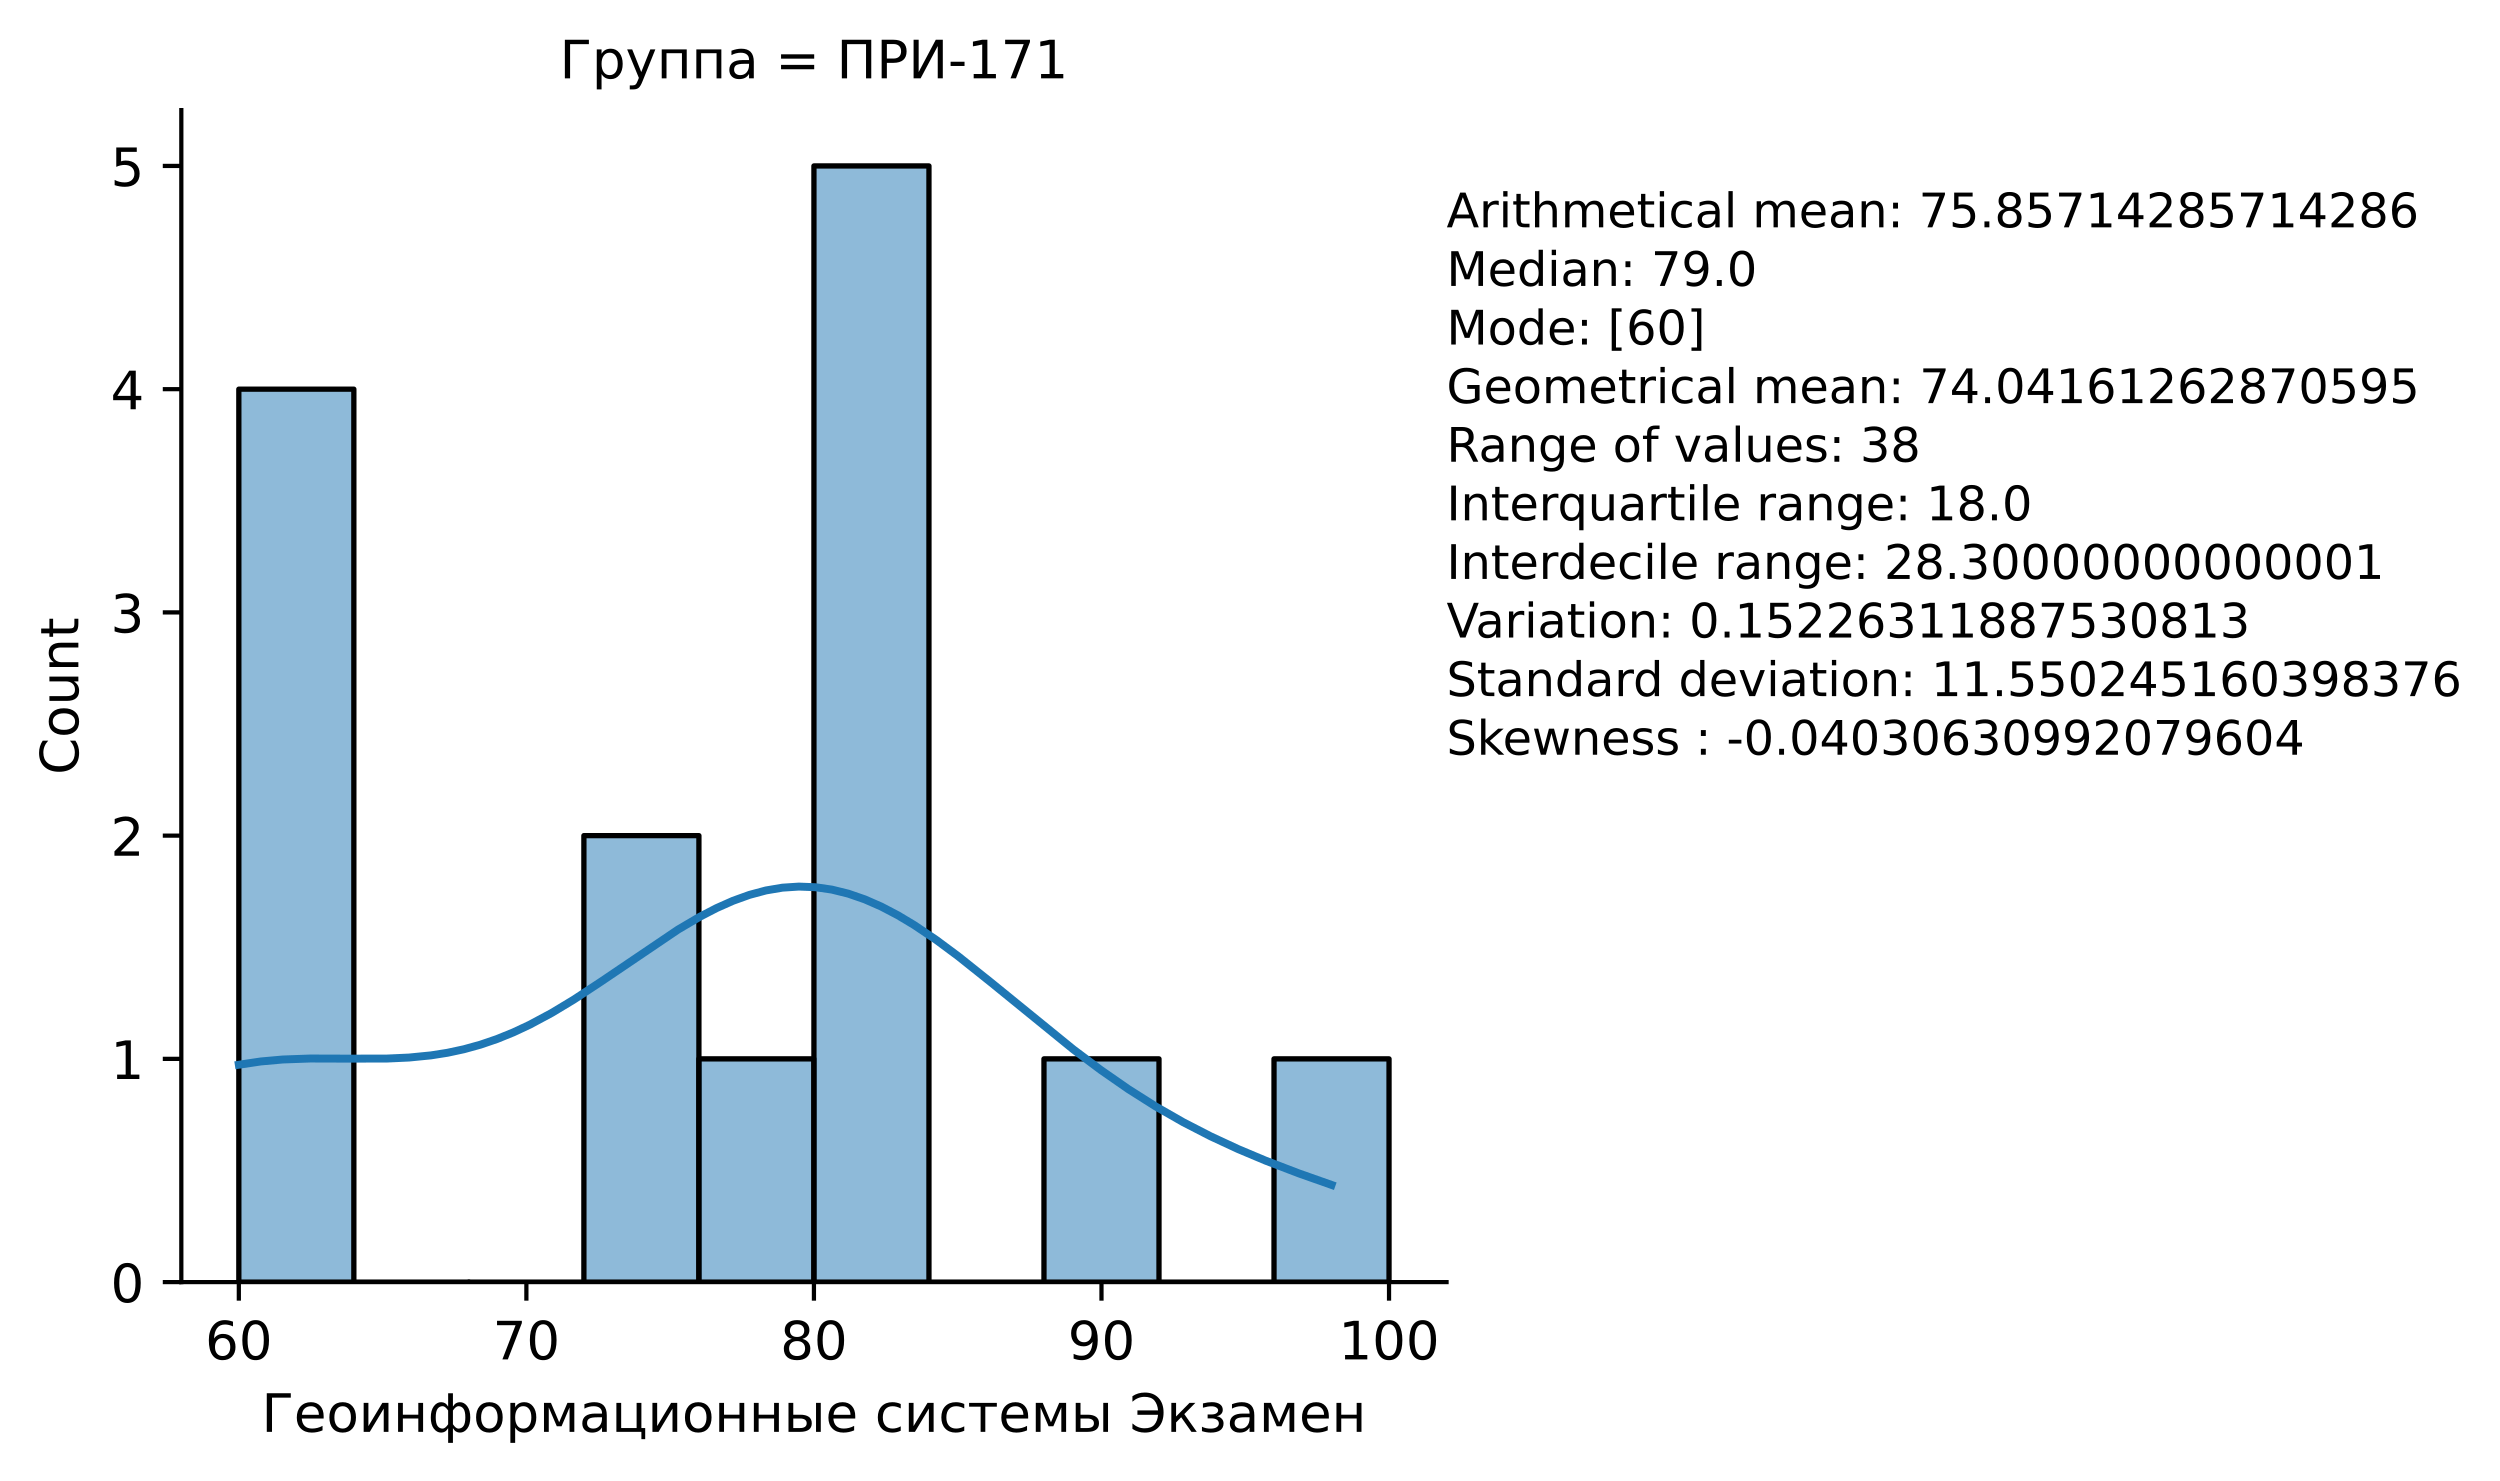 <?xml version="1.0" encoding="utf-8" standalone="no"?>
<!DOCTYPE svg PUBLIC "-//W3C//DTD SVG 1.1//EN"
  "http://www.w3.org/Graphics/SVG/1.1/DTD/svg11.dtd">
<!-- Created with matplotlib (https://matplotlib.org/) -->
<svg height="279.675pt" version="1.1" viewBox="0 0 472.109 279.675" width="472.109pt" xmlns="http://www.w3.org/2000/svg" xmlns:xlink="http://www.w3.org/1999/xlink">
 <defs>
  <style type="text/css">*{stroke-linecap:butt;stroke-linejoin:round;}</style>
 </defs>
 <g id="figure_1">
  <g id="patch_1">
   <path d="M 0 279.675 
L 472.109 279.675 
L 472.109 0 
L 0 0 
z
" style="fill:#ffffff;"/>
  </g>
  <g id="axes_1">
   <g id="patch_2">
    <path d="M 34.241 242.118 
L 273.171 242.118 
L 273.171 20.798 
L 34.241 20.798 
z
" style="fill:#ffffff;"/>
   </g>
   <g id="patch_3">
    <path clip-path="url(#p23a57887b6)" d="M 45.101 242.118 
L 66.822 242.118 
L 66.822 73.494 
L 45.101 73.494 
z
" style="fill:#1f77b4;fill-opacity:0.5;stroke:#000000;stroke-linejoin:miter;"/>
   </g>
   <g id="patch_4">
    <path clip-path="url(#p23a57887b6)" d="M 66.822 242.118 
L 88.543 242.118 
L 88.543 242.118 
L 66.822 242.118 
z
" style="fill:#1f77b4;fill-opacity:0.5;stroke:#000000;stroke-linejoin:miter;"/>
   </g>
   <g id="patch_5">
    <path clip-path="url(#p23a57887b6)" d="M 88.543 242.118 
L 110.264 242.118 
L 110.264 242.118 
L 88.543 242.118 
z
" style="fill:#1f77b4;fill-opacity:0.5;stroke:#000000;stroke-linejoin:miter;"/>
   </g>
   <g id="patch_6">
    <path clip-path="url(#p23a57887b6)" d="M 110.264 242.118 
L 131.985 242.118 
L 131.985 157.806 
L 110.264 157.806 
z
" style="fill:#1f77b4;fill-opacity:0.5;stroke:#000000;stroke-linejoin:miter;"/>
   </g>
   <g id="patch_7">
    <path clip-path="url(#p23a57887b6)" d="M 131.985 242.118 
L 153.706 242.118 
L 153.706 199.962 
L 131.985 199.962 
z
" style="fill:#1f77b4;fill-opacity:0.5;stroke:#000000;stroke-linejoin:miter;"/>
   </g>
   <g id="patch_8">
    <path clip-path="url(#p23a57887b6)" d="M 153.706 242.118 
L 175.427 242.118 
L 175.427 31.337 
L 153.706 31.337 
z
" style="fill:#1f77b4;fill-opacity:0.5;stroke:#000000;stroke-linejoin:miter;"/>
   </g>
   <g id="patch_9">
    <path clip-path="url(#p23a57887b6)" d="M 175.427 242.118 
L 197.147 242.118 
L 197.147 242.118 
L 175.427 242.118 
z
" style="fill:#1f77b4;fill-opacity:0.5;stroke:#000000;stroke-linejoin:miter;"/>
   </g>
   <g id="patch_10">
    <path clip-path="url(#p23a57887b6)" d="M 197.147 242.118 
L 218.868 242.118 
L 218.868 199.962 
L 197.147 199.962 
z
" style="fill:#1f77b4;fill-opacity:0.5;stroke:#000000;stroke-linejoin:miter;"/>
   </g>
   <g id="patch_11">
    <path clip-path="url(#p23a57887b6)" d="M 218.868 242.118 
L 240.589 242.118 
L 240.589 242.118 
L 218.868 242.118 
z
" style="fill:#1f77b4;fill-opacity:0.5;stroke:#000000;stroke-linejoin:miter;"/>
   </g>
   <g id="patch_12">
    <path clip-path="url(#p23a57887b6)" d="M 240.589 242.118 
L 262.31 242.118 
L 262.31 199.962 
L 240.589 199.962 
z
" style="fill:#1f77b4;fill-opacity:0.5;stroke:#000000;stroke-linejoin:miter;"/>
   </g>
   <g id="matplotlib.axis_1">
    <g id="xtick_1">
     <g id="line2d_1">
      <defs>
       <path d="M 0 0 
L 0 3.5 
" id="m165b7feb88" style="stroke:#000000;stroke-width:0.8;"/>
      </defs>
      <g>
       <use style="stroke:#000000;stroke-width:0.8;" x="45.101" xlink:href="#m165b7feb88" y="242.118"/>
      </g>
     </g>
     <g id="text_1">
      <!-- 60 -->
      <g transform="translate(38.739 256.717)scale(0.1 -0.1)">
       <defs>
        <path d="M 33.016 40.375 
Q 26.375 40.375 22.484 35.828 
Q 18.609 31.297 18.609 23.391 
Q 18.609 15.531 22.484 10.953 
Q 26.375 6.391 33.016 6.391 
Q 39.656 6.391 43.531 10.953 
Q 47.406 15.531 47.406 23.391 
Q 47.406 31.297 43.531 35.828 
Q 39.656 40.375 33.016 40.375 
z
M 52.594 71.297 
L 52.594 62.312 
Q 48.875 64.062 45.094 64.984 
Q 41.312 65.922 37.594 65.922 
Q 27.828 65.922 22.672 59.328 
Q 17.531 52.734 16.797 39.406 
Q 19.672 43.656 24.016 45.922 
Q 28.375 48.188 33.594 48.188 
Q 44.578 48.188 50.953 41.516 
Q 57.328 34.859 57.328 23.391 
Q 57.328 12.156 50.688 5.359 
Q 44.047 -1.422 33.016 -1.422 
Q 20.359 -1.422 13.672 8.266 
Q 6.984 17.969 6.984 36.375 
Q 6.984 53.656 15.188 63.938 
Q 23.391 74.219 37.203 74.219 
Q 40.922 74.219 44.703 73.484 
Q 48.484 72.75 52.594 71.297 
z
" id="DejaVuSans-54"/>
        <path d="M 31.781 66.406 
Q 24.172 66.406 20.328 58.906 
Q 16.5 51.422 16.5 36.375 
Q 16.5 21.391 20.328 13.891 
Q 24.172 6.391 31.781 6.391 
Q 39.453 6.391 43.281 13.891 
Q 47.125 21.391 47.125 36.375 
Q 47.125 51.422 43.281 58.906 
Q 39.453 66.406 31.781 66.406 
z
M 31.781 74.219 
Q 44.047 74.219 50.516 64.516 
Q 56.984 54.828 56.984 36.375 
Q 56.984 17.969 50.516 8.266 
Q 44.047 -1.422 31.781 -1.422 
Q 19.531 -1.422 13.062 8.266 
Q 6.594 17.969 6.594 36.375 
Q 6.594 54.828 13.062 64.516 
Q 19.531 74.219 31.781 74.219 
z
" id="DejaVuSans-48"/>
       </defs>
       <use xlink:href="#DejaVuSans-54"/>
       <use x="63.623" xlink:href="#DejaVuSans-48"/>
      </g>
     </g>
    </g>
    <g id="xtick_2">
     <g id="line2d_2">
      <g>
       <use style="stroke:#000000;stroke-width:0.8;" x="99.403" xlink:href="#m165b7feb88" y="242.118"/>
      </g>
     </g>
     <g id="text_2">
      <!-- 70 -->
      <g transform="translate(93.041 256.717)scale(0.1 -0.1)">
       <defs>
        <path d="M 8.203 72.906 
L 55.078 72.906 
L 55.078 68.703 
L 28.609 0 
L 18.312 0 
L 43.219 64.594 
L 8.203 64.594 
z
" id="DejaVuSans-55"/>
       </defs>
       <use xlink:href="#DejaVuSans-55"/>
       <use x="63.623" xlink:href="#DejaVuSans-48"/>
      </g>
     </g>
    </g>
    <g id="xtick_3">
     <g id="line2d_3">
      <g>
       <use style="stroke:#000000;stroke-width:0.8;" x="153.706" xlink:href="#m165b7feb88" y="242.118"/>
      </g>
     </g>
     <g id="text_3">
      <!-- 80 -->
      <g transform="translate(147.343 256.717)scale(0.1 -0.1)">
       <defs>
        <path d="M 31.781 34.625 
Q 24.75 34.625 20.719 30.859 
Q 16.703 27.094 16.703 20.516 
Q 16.703 13.922 20.719 10.156 
Q 24.75 6.391 31.781 6.391 
Q 38.812 6.391 42.859 10.172 
Q 46.922 13.969 46.922 20.516 
Q 46.922 27.094 42.891 30.859 
Q 38.875 34.625 31.781 34.625 
z
M 21.922 38.812 
Q 15.578 40.375 12.031 44.719 
Q 8.5 49.078 8.5 55.328 
Q 8.5 64.062 14.719 69.141 
Q 20.953 74.219 31.781 74.219 
Q 42.672 74.219 48.875 69.141 
Q 55.078 64.062 55.078 55.328 
Q 55.078 49.078 51.531 44.719 
Q 48 40.375 41.703 38.812 
Q 48.828 37.156 52.797 32.312 
Q 56.781 27.484 56.781 20.516 
Q 56.781 9.906 50.312 4.234 
Q 43.844 -1.422 31.781 -1.422 
Q 19.734 -1.422 13.25 4.234 
Q 6.781 9.906 6.781 20.516 
Q 6.781 27.484 10.781 32.312 
Q 14.797 37.156 21.922 38.812 
z
M 18.312 54.391 
Q 18.312 48.734 21.844 45.562 
Q 25.391 42.391 31.781 42.391 
Q 38.141 42.391 41.719 45.562 
Q 45.312 48.734 45.312 54.391 
Q 45.312 60.062 41.719 63.234 
Q 38.141 66.406 31.781 66.406 
Q 25.391 66.406 21.844 63.234 
Q 18.312 60.062 18.312 54.391 
z
" id="DejaVuSans-56"/>
       </defs>
       <use xlink:href="#DejaVuSans-56"/>
       <use x="63.623" xlink:href="#DejaVuSans-48"/>
      </g>
     </g>
    </g>
    <g id="xtick_4">
     <g id="line2d_4">
      <g>
       <use style="stroke:#000000;stroke-width:0.8;" x="208.008" xlink:href="#m165b7feb88" y="242.118"/>
      </g>
     </g>
     <g id="text_4">
      <!-- 90 -->
      <g transform="translate(201.645 256.717)scale(0.1 -0.1)">
       <defs>
        <path d="M 10.984 1.516 
L 10.984 10.5 
Q 14.703 8.734 18.5 7.812 
Q 22.312 6.891 25.984 6.891 
Q 35.75 6.891 40.891 13.453 
Q 46.047 20.016 46.781 33.406 
Q 43.953 29.203 39.594 26.953 
Q 35.25 24.703 29.984 24.703 
Q 19.047 24.703 12.672 31.312 
Q 6.297 37.938 6.297 49.422 
Q 6.297 60.641 12.938 67.422 
Q 19.578 74.219 30.609 74.219 
Q 43.266 74.219 49.922 64.516 
Q 56.594 54.828 56.594 36.375 
Q 56.594 19.141 48.406 8.859 
Q 40.234 -1.422 26.422 -1.422 
Q 22.703 -1.422 18.891 -0.688 
Q 15.094 0.047 10.984 1.516 
z
M 30.609 32.422 
Q 37.25 32.422 41.125 36.953 
Q 45.016 41.5 45.016 49.422 
Q 45.016 57.281 41.125 61.844 
Q 37.25 66.406 30.609 66.406 
Q 23.969 66.406 20.094 61.844 
Q 16.219 57.281 16.219 49.422 
Q 16.219 41.5 20.094 36.953 
Q 23.969 32.422 30.609 32.422 
z
" id="DejaVuSans-57"/>
       </defs>
       <use xlink:href="#DejaVuSans-57"/>
       <use x="63.623" xlink:href="#DejaVuSans-48"/>
      </g>
     </g>
    </g>
    <g id="xtick_5">
     <g id="line2d_5">
      <g>
       <use style="stroke:#000000;stroke-width:0.8;" x="262.31" xlink:href="#m165b7feb88" y="242.118"/>
      </g>
     </g>
     <g id="text_5">
      <!-- 100 -->
      <g transform="translate(252.766 256.717)scale(0.1 -0.1)">
       <defs>
        <path d="M 12.406 8.297 
L 28.516 8.297 
L 28.516 63.922 
L 10.984 60.406 
L 10.984 69.391 
L 28.422 72.906 
L 38.281 72.906 
L 38.281 8.297 
L 54.391 8.297 
L 54.391 0 
L 12.406 0 
z
" id="DejaVuSans-49"/>
       </defs>
       <use xlink:href="#DejaVuSans-49"/>
       <use x="63.623" xlink:href="#DejaVuSans-48"/>
       <use x="127.246" xlink:href="#DejaVuSans-48"/>
      </g>
     </g>
    </g>
    <g id="text_6">
     <!-- Геоинформационные системы Экзамен -->
     <g transform="translate(49.399 270.395)scale(0.1 -0.1)">
      <defs>
       <path d="M 9.812 0 
L 9.812 72.906 
L 55.172 72.906 
L 55.172 64.594 
L 19.672 64.594 
L 19.672 0 
z
" id="DejaVuSans-1043"/>
       <path d="M 56.203 29.594 
L 56.203 25.203 
L 14.891 25.203 
Q 15.484 15.922 20.484 11.062 
Q 25.484 6.203 34.422 6.203 
Q 39.594 6.203 44.453 7.469 
Q 49.312 8.734 54.109 11.281 
L 54.109 2.781 
Q 49.266 0.734 44.188 -0.344 
Q 39.109 -1.422 33.891 -1.422 
Q 20.797 -1.422 13.156 6.188 
Q 5.516 13.812 5.516 26.812 
Q 5.516 40.234 12.766 48.109 
Q 20.016 56 32.328 56 
Q 43.359 56 49.781 48.891 
Q 56.203 41.797 56.203 29.594 
z
M 47.219 32.234 
Q 47.125 39.594 43.094 43.984 
Q 39.062 48.391 32.422 48.391 
Q 24.906 48.391 20.391 44.141 
Q 15.875 39.891 15.188 32.172 
z
" id="DejaVuSans-1077"/>
       <path d="M 30.609 48.391 
Q 23.391 48.391 19.188 42.75 
Q 14.984 37.109 14.984 27.297 
Q 14.984 17.484 19.156 11.844 
Q 23.344 6.203 30.609 6.203 
Q 37.797 6.203 41.984 11.859 
Q 46.188 17.531 46.188 27.297 
Q 46.188 37.016 41.984 42.703 
Q 37.797 48.391 30.609 48.391 
z
M 30.609 56 
Q 42.328 56 49.016 48.375 
Q 55.719 40.766 55.719 27.297 
Q 55.719 13.875 49.016 6.219 
Q 42.328 -1.422 30.609 -1.422 
Q 18.844 -1.422 12.172 6.219 
Q 5.516 13.875 5.516 27.297 
Q 5.516 40.766 12.172 48.375 
Q 18.844 56 30.609 56 
z
" id="DejaVuSans-1086"/>
       <path d="M 55.906 54.688 
L 55.906 0 
L 46.969 0 
L 46.969 43.891 
L 20.609 0 
L 9.078 0 
L 9.078 54.688 
L 18.016 54.688 
L 18.016 10.891 
L 44.344 54.688 
z
" id="DejaVuSans-1080"/>
       <path d="M 9.078 54.688 
L 18.109 54.688 
L 18.109 32.375 
L 47.266 32.375 
L 47.266 54.688 
L 56.297 54.688 
L 56.297 0 
L 47.266 0 
L 47.266 25.203 
L 18.109 25.203 
L 18.109 0 
L 9.078 0 
z
" id="DejaVuSans-1085"/>
       <path d="M 14.797 27.297 
Q 14.797 15.828 18.328 10.969 
Q 21.875 6.109 27.875 6.109 
Q 32.672 6.109 38.234 14.312 
L 38.234 40.281 
Q 32.672 48.484 27.875 48.484 
Q 21.875 48.484 18.328 43.625 
Q 14.797 38.766 14.797 27.297 
z
M 38.234 -20.797 
L 38.234 6.984 
Q 35.453 2.391 32.25 0.484 
Q 29.047 -1.422 25 -1.422 
Q 16.844 -1.422 11.156 6.125 
Q 5.469 13.672 5.469 27.094 
Q 5.469 40.531 11.156 48.266 
Q 16.844 56 25 56 
Q 29.047 56 32.25 54.141 
Q 35.453 52.297 38.234 47.703 
L 38.234 72.906 
L 47.266 72.906 
L 47.266 47.703 
Q 50.047 52.297 53.25 54.141 
Q 56.453 56 60.5 56 
Q 68.656 56 74.344 48.266 
Q 80.031 40.531 80.031 27.094 
Q 80.031 13.672 74.344 6.125 
Q 68.656 -1.422 60.5 -1.422 
Q 56.453 -1.422 53.25 0.484 
Q 50.047 2.391 47.266 6.984 
L 47.266 -20.797 
z
M 70.703 27.297 
Q 70.703 38.766 67.156 43.625 
Q 63.625 48.484 57.625 48.484 
Q 52.828 48.484 47.266 40.281 
L 47.266 14.312 
Q 52.828 6.109 57.625 6.109 
Q 63.625 6.109 67.156 10.969 
Q 70.703 15.828 70.703 27.297 
z
" id="DejaVuSans-1092"/>
       <path d="M 18.109 8.203 
L 18.109 -20.797 
L 9.078 -20.797 
L 9.078 54.688 
L 18.109 54.688 
L 18.109 46.391 
Q 20.953 51.266 25.266 53.625 
Q 29.594 56 35.594 56 
Q 45.562 56 51.781 48.094 
Q 58.016 40.188 58.016 27.297 
Q 58.016 14.406 51.781 6.484 
Q 45.562 -1.422 35.594 -1.422 
Q 29.594 -1.422 25.266 0.953 
Q 20.953 3.328 18.109 8.203 
z
M 48.688 27.297 
Q 48.688 37.203 44.609 42.844 
Q 40.531 48.484 33.406 48.484 
Q 26.266 48.484 22.188 42.844 
Q 18.109 37.203 18.109 27.297 
Q 18.109 17.391 22.188 11.75 
Q 26.266 6.109 33.406 6.109 
Q 40.531 6.109 44.609 11.75 
Q 48.688 17.391 48.688 27.297 
z
" id="DejaVuSans-1088"/>
       <path d="M 9.078 54.688 
L 22.219 54.688 
L 37.75 18.062 
L 53.328 54.688 
L 66.359 54.688 
L 66.359 0 
L 57.328 0 
L 57.328 46.094 
L 42.234 10.5 
L 33.25 10.5 
L 18.109 46.094 
L 18.109 0 
L 9.078 0 
z
" id="DejaVuSans-1084"/>
       <path d="M 34.281 27.484 
Q 23.391 27.484 19.188 25 
Q 14.984 22.516 14.984 16.5 
Q 14.984 11.719 18.141 8.906 
Q 21.297 6.109 26.703 6.109 
Q 34.188 6.109 38.703 11.406 
Q 43.219 16.703 43.219 25.484 
L 43.219 27.484 
z
M 52.203 31.203 
L 52.203 0 
L 43.219 0 
L 43.219 8.297 
Q 40.141 3.328 35.547 0.953 
Q 30.953 -1.422 24.312 -1.422 
Q 15.922 -1.422 10.953 3.297 
Q 6 8.016 6 15.922 
Q 6 25.141 12.172 29.828 
Q 18.359 34.516 30.609 34.516 
L 43.219 34.516 
L 43.219 35.406 
Q 43.219 41.609 39.141 45 
Q 35.062 48.391 27.688 48.391 
Q 23 48.391 18.547 47.266 
Q 14.109 46.141 10.016 43.891 
L 10.016 52.203 
Q 14.938 54.109 19.578 55.047 
Q 24.219 56 28.609 56 
Q 40.484 56 46.344 49.844 
Q 52.203 43.703 52.203 31.203 
z
" id="DejaVuSans-1072"/>
       <path d="M 56.297 0 
L 9.078 0 
L 9.078 54.688 
L 18.109 54.688 
L 18.109 7.172 
L 47.266 7.172 
L 47.266 54.688 
L 56.297 54.688 
L 56.297 7.172 
L 63.484 7.172 
L 63.484 -13.812 
L 56.297 -13.812 
z
" id="DejaVuSans-1094"/>
       <path d="M 61.078 54.688 
L 70.062 54.688 
L 70.062 0 
L 61.078 0 
z
M 65.578 56 
z
M 43.453 16.219 
Q 43.453 20.609 40.25 22.906 
Q 37.062 25.203 30.906 25.203 
L 18.109 25.203 
L 18.109 7.172 
L 30.906 7.172 
Q 37.062 7.172 40.25 9.484 
Q 43.453 11.812 43.453 16.219 
z
M 9.078 54.688 
L 18.109 54.688 
L 18.109 32.375 
L 31.297 32.375 
Q 41.75 32.375 47.391 28.391 
Q 53.031 24.422 53.031 16.219 
Q 53.031 8.016 47.391 4 
Q 41.75 0 31.297 0 
L 9.078 0 
z
" id="DejaVuSans-1099"/>
       <path id="DejaVuSans-32"/>
       <path d="M 48.781 52.594 
L 48.781 44.188 
Q 44.969 46.297 41.141 47.344 
Q 37.312 48.391 33.406 48.391 
Q 24.656 48.391 19.812 42.844 
Q 14.984 37.312 14.984 27.297 
Q 14.984 17.281 19.812 11.734 
Q 24.656 6.203 33.406 6.203 
Q 37.312 6.203 41.141 7.25 
Q 44.969 8.297 48.781 10.406 
L 48.781 2.094 
Q 45.016 0.344 40.984 -0.531 
Q 36.969 -1.422 32.422 -1.422 
Q 20.062 -1.422 12.781 6.344 
Q 5.516 14.109 5.516 27.297 
Q 5.516 40.672 12.859 48.328 
Q 20.219 56 33.016 56 
Q 37.156 56 41.109 55.141 
Q 45.062 54.297 48.781 52.594 
z
" id="DejaVuSans-1089"/>
       <path d="M 2.938 54.688 
L 55.328 54.688 
L 55.328 47.516 
L 33.547 47.516 
L 33.547 0 
L 24.703 0 
L 24.703 47.516 
L 2.938 47.516 
z
" id="DejaVuSans-1090"/>
       <path d="M 5.422 15.922 
Q 15.719 6.688 28.219 6.688 
Q 41.109 6.688 46.922 13.625 
Q 52.734 20.562 53.812 32.234 
L 14.844 32.234 
L 14.844 40.531 
L 53.812 40.531 
Q 52.734 52.203 46.922 59.156 
Q 41.109 66.109 28.219 66.109 
Q 15.719 66.109 5.422 56.891 
L 5.422 67.281 
Q 15.578 74.219 28.812 74.219 
Q 45.172 74.219 54.688 64.078 
Q 64.203 53.953 64.203 36.422 
Q 64.203 18.844 54.688 8.703 
Q 45.172 -1.422 28.812 -1.422 
Q 15.766 -1.422 5.422 5.609 
z
" id="DejaVuSans-1069"/>
       <path d="M 9.078 54.688 
L 18.016 54.688 
L 18.016 29 
L 43.359 54.688 
L 54.391 54.688 
L 33.5 33.547 
L 57.078 0 
L 47.016 0 
L 27.641 27.594 
L 18.016 17.828 
L 18.016 0 
L 9.078 0 
z
" id="DejaVuSans-1082"/>
       <path d="M 34.469 29.5 
Q 40.531 28.328 43.891 24.75 
Q 47.266 21.188 47.266 15.922 
Q 47.266 7.469 40.969 3.016 
Q 34.672 -1.422 23.047 -1.422 
Q 19.141 -1.422 15.016 -0.734 
Q 10.891 -0.047 6.5 1.312 
L 6.5 9.672 
Q 9.969 7.859 14.109 6.953 
Q 18.266 6.062 22.797 6.062 
Q 30.172 6.062 34.297 8.797 
Q 38.422 11.531 38.422 15.922 
Q 38.422 20.219 34.766 22.828 
Q 31.109 25.438 24.422 25.438 
L 17.188 25.438 
L 17.188 32.859 
L 24.75 32.859 
Q 30.422 32.859 33.719 35.031 
Q 37.016 37.203 37.016 40.625 
Q 37.016 43.75 33.609 46 
Q 30.219 48.25 24.422 48.25 
Q 20.953 48.25 17.016 47.609 
Q 13.094 46.969 8.344 45.562 
L 8.344 53.719 
Q 13.141 54.891 17.281 55.469 
Q 21.438 56.062 25.141 56.062 
Q 34.719 56.062 40.25 52.219 
Q 45.797 48.391 45.797 41.5 
Q 45.797 36.969 42.859 33.812 
Q 39.938 30.672 34.469 29.5 
z
" id="DejaVuSans-1079"/>
      </defs>
      <use xlink:href="#DejaVuSans-1043"/>
      <use x="60.986" xlink:href="#DejaVuSans-1077"/>
      <use x="122.51" xlink:href="#DejaVuSans-1086"/>
      <use x="183.691" xlink:href="#DejaVuSans-1080"/>
      <use x="248.682" xlink:href="#DejaVuSans-1085"/>
      <use x="314.062" xlink:href="#DejaVuSans-1092"/>
      <use x="399.561" xlink:href="#DejaVuSans-1086"/>
      <use x="460.742" xlink:href="#DejaVuSans-1088"/>
      <use x="524.219" xlink:href="#DejaVuSans-1084"/>
      <use x="599.658" xlink:href="#DejaVuSans-1072"/>
      <use x="660.938" xlink:href="#DejaVuSans-1094"/>
      <use x="729.004" xlink:href="#DejaVuSans-1080"/>
      <use x="793.994" xlink:href="#DejaVuSans-1086"/>
      <use x="855.176" xlink:href="#DejaVuSans-1085"/>
      <use x="920.557" xlink:href="#DejaVuSans-1085"/>
      <use x="985.938" xlink:href="#DejaVuSans-1099"/>
      <use x="1064.893" xlink:href="#DejaVuSans-1077"/>
      <use x="1126.416" xlink:href="#DejaVuSans-32"/>
      <use x="1158.203" xlink:href="#DejaVuSans-1089"/>
      <use x="1213.184" xlink:href="#DejaVuSans-1080"/>
      <use x="1278.174" xlink:href="#DejaVuSans-1089"/>
      <use x="1333.154" xlink:href="#DejaVuSans-1090"/>
      <use x="1391.406" xlink:href="#DejaVuSans-1077"/>
      <use x="1452.93" xlink:href="#DejaVuSans-1084"/>
      <use x="1528.369" xlink:href="#DejaVuSans-1099"/>
      <use x="1607.324" xlink:href="#DejaVuSans-32"/>
      <use x="1639.111" xlink:href="#DejaVuSans-1069"/>
      <use x="1708.936" xlink:href="#DejaVuSans-1082"/>
      <use x="1769.336" xlink:href="#DejaVuSans-1079"/>
      <use x="1822.51" xlink:href="#DejaVuSans-1072"/>
      <use x="1883.789" xlink:href="#DejaVuSans-1084"/>
      <use x="1959.229" xlink:href="#DejaVuSans-1077"/>
      <use x="2020.752" xlink:href="#DejaVuSans-1085"/>
     </g>
    </g>
   </g>
   <g id="matplotlib.axis_2">
    <g id="ytick_1">
     <g id="line2d_6">
      <defs>
       <path d="M 0 0 
L -3.5 0 
" id="m6839b2907b" style="stroke:#000000;stroke-width:0.8;"/>
      </defs>
      <g>
       <use style="stroke:#000000;stroke-width:0.8;" x="34.241" xlink:href="#m6839b2907b" y="242.118"/>
      </g>
     </g>
     <g id="text_7">
      <!-- 0 -->
      <g transform="translate(20.878 245.918)scale(0.1 -0.1)">
       <use xlink:href="#DejaVuSans-48"/>
      </g>
     </g>
    </g>
    <g id="ytick_2">
     <g id="line2d_7">
      <g>
       <use style="stroke:#000000;stroke-width:0.8;" x="34.241" xlink:href="#m6839b2907b" y="199.962"/>
      </g>
     </g>
     <g id="text_8">
      <!-- 1 -->
      <g transform="translate(20.878 203.761)scale(0.1 -0.1)">
       <use xlink:href="#DejaVuSans-49"/>
      </g>
     </g>
    </g>
    <g id="ytick_3">
     <g id="line2d_8">
      <g>
       <use style="stroke:#000000;stroke-width:0.8;" x="34.241" xlink:href="#m6839b2907b" y="157.806"/>
      </g>
     </g>
     <g id="text_9">
      <!-- 2 -->
      <g transform="translate(20.878 161.605)scale(0.1 -0.1)">
       <defs>
        <path d="M 19.188 8.297 
L 53.609 8.297 
L 53.609 0 
L 7.328 0 
L 7.328 8.297 
Q 12.938 14.109 22.625 23.891 
Q 32.328 33.688 34.812 36.531 
Q 39.547 41.844 41.422 45.531 
Q 43.312 49.219 43.312 52.781 
Q 43.312 58.594 39.234 62.25 
Q 35.156 65.922 28.609 65.922 
Q 23.969 65.922 18.812 64.312 
Q 13.672 62.703 7.812 59.422 
L 7.812 69.391 
Q 13.766 71.781 18.938 73 
Q 24.125 74.219 28.422 74.219 
Q 39.75 74.219 46.484 68.547 
Q 53.219 62.891 53.219 53.422 
Q 53.219 48.922 51.531 44.891 
Q 49.859 40.875 45.406 35.406 
Q 44.188 33.984 37.641 27.219 
Q 31.109 20.453 19.188 8.297 
z
" id="DejaVuSans-50"/>
       </defs>
       <use xlink:href="#DejaVuSans-50"/>
      </g>
     </g>
    </g>
    <g id="ytick_4">
     <g id="line2d_9">
      <g>
       <use style="stroke:#000000;stroke-width:0.8;" x="34.241" xlink:href="#m6839b2907b" y="115.65"/>
      </g>
     </g>
     <g id="text_10">
      <!-- 3 -->
      <g transform="translate(20.878 119.449)scale(0.1 -0.1)">
       <defs>
        <path d="M 40.578 39.312 
Q 47.656 37.797 51.625 33 
Q 55.609 28.219 55.609 21.188 
Q 55.609 10.406 48.188 4.484 
Q 40.766 -1.422 27.094 -1.422 
Q 22.516 -1.422 17.656 -0.516 
Q 12.797 0.391 7.625 2.203 
L 7.625 11.719 
Q 11.719 9.328 16.594 8.109 
Q 21.484 6.891 26.812 6.891 
Q 36.078 6.891 40.938 10.547 
Q 45.797 14.203 45.797 21.188 
Q 45.797 27.641 41.281 31.266 
Q 36.766 34.906 28.719 34.906 
L 20.219 34.906 
L 20.219 43.016 
L 29.109 43.016 
Q 36.375 43.016 40.234 45.922 
Q 44.094 48.828 44.094 54.297 
Q 44.094 59.906 40.109 62.906 
Q 36.141 65.922 28.719 65.922 
Q 24.656 65.922 20.016 65.031 
Q 15.375 64.156 9.812 62.312 
L 9.812 71.094 
Q 15.438 72.656 20.344 73.438 
Q 25.25 74.219 29.594 74.219 
Q 40.828 74.219 47.359 69.109 
Q 53.906 64.016 53.906 55.328 
Q 53.906 49.266 50.438 45.094 
Q 46.969 40.922 40.578 39.312 
z
" id="DejaVuSans-51"/>
       </defs>
       <use xlink:href="#DejaVuSans-51"/>
      </g>
     </g>
    </g>
    <g id="ytick_5">
     <g id="line2d_10">
      <g>
       <use style="stroke:#000000;stroke-width:0.8;" x="34.241" xlink:href="#m6839b2907b" y="73.494"/>
      </g>
     </g>
     <g id="text_11">
      <!-- 4 -->
      <g transform="translate(20.878 77.293)scale(0.1 -0.1)">
       <defs>
        <path d="M 37.797 64.312 
L 12.891 25.391 
L 37.797 25.391 
z
M 35.203 72.906 
L 47.609 72.906 
L 47.609 25.391 
L 58.016 25.391 
L 58.016 17.188 
L 47.609 17.188 
L 47.609 0 
L 37.797 0 
L 37.797 17.188 
L 4.891 17.188 
L 4.891 26.703 
z
" id="DejaVuSans-52"/>
       </defs>
       <use xlink:href="#DejaVuSans-52"/>
      </g>
     </g>
    </g>
    <g id="ytick_6">
     <g id="line2d_11">
      <g>
       <use style="stroke:#000000;stroke-width:0.8;" x="34.241" xlink:href="#m6839b2907b" y="31.337"/>
      </g>
     </g>
     <g id="text_12">
      <!-- 5 -->
      <g transform="translate(20.878 35.137)scale(0.1 -0.1)">
       <defs>
        <path d="M 10.797 72.906 
L 49.516 72.906 
L 49.516 64.594 
L 19.828 64.594 
L 19.828 46.734 
Q 21.969 47.469 24.109 47.828 
Q 26.266 48.188 28.422 48.188 
Q 40.625 48.188 47.75 41.5 
Q 54.891 34.812 54.891 23.391 
Q 54.891 11.625 47.562 5.094 
Q 40.234 -1.422 26.906 -1.422 
Q 22.312 -1.422 17.547 -0.641 
Q 12.797 0.141 7.719 1.703 
L 7.719 11.625 
Q 12.109 9.234 16.797 8.062 
Q 21.484 6.891 26.703 6.891 
Q 35.156 6.891 40.078 11.328 
Q 45.016 15.766 45.016 23.391 
Q 45.016 31 40.078 35.438 
Q 35.156 39.891 26.703 39.891 
Q 22.75 39.891 18.812 39.016 
Q 14.891 38.141 10.797 36.281 
z
" id="DejaVuSans-53"/>
       </defs>
       <use xlink:href="#DejaVuSans-53"/>
      </g>
     </g>
    </g>
    <g id="text_13">
     <!-- Count -->
     <g transform="translate(14.798 146.307)rotate(-90)scale(0.1 -0.1)">
      <defs>
       <path d="M 64.406 67.281 
L 64.406 56.891 
Q 59.422 61.531 53.781 63.812 
Q 48.141 66.109 41.797 66.109 
Q 29.297 66.109 22.656 58.469 
Q 16.016 50.828 16.016 36.375 
Q 16.016 21.969 22.656 14.328 
Q 29.297 6.688 41.797 6.688 
Q 48.141 6.688 53.781 8.984 
Q 59.422 11.281 64.406 15.922 
L 64.406 5.609 
Q 59.234 2.094 53.438 0.328 
Q 47.656 -1.422 41.219 -1.422 
Q 24.656 -1.422 15.125 8.703 
Q 5.609 18.844 5.609 36.375 
Q 5.609 53.953 15.125 64.078 
Q 24.656 74.219 41.219 74.219 
Q 47.75 74.219 53.531 72.484 
Q 59.328 70.75 64.406 67.281 
z
" id="DejaVuSans-67"/>
       <path d="M 30.609 48.391 
Q 23.391 48.391 19.188 42.75 
Q 14.984 37.109 14.984 27.297 
Q 14.984 17.484 19.156 11.844 
Q 23.344 6.203 30.609 6.203 
Q 37.797 6.203 41.984 11.859 
Q 46.188 17.531 46.188 27.297 
Q 46.188 37.016 41.984 42.703 
Q 37.797 48.391 30.609 48.391 
z
M 30.609 56 
Q 42.328 56 49.016 48.375 
Q 55.719 40.766 55.719 27.297 
Q 55.719 13.875 49.016 6.219 
Q 42.328 -1.422 30.609 -1.422 
Q 18.844 -1.422 12.172 6.219 
Q 5.516 13.875 5.516 27.297 
Q 5.516 40.766 12.172 48.375 
Q 18.844 56 30.609 56 
z
" id="DejaVuSans-111"/>
       <path d="M 8.5 21.578 
L 8.5 54.688 
L 17.484 54.688 
L 17.484 21.922 
Q 17.484 14.156 20.5 10.266 
Q 23.531 6.391 29.594 6.391 
Q 36.859 6.391 41.078 11.031 
Q 45.312 15.672 45.312 23.688 
L 45.312 54.688 
L 54.297 54.688 
L 54.297 0 
L 45.312 0 
L 45.312 8.406 
Q 42.047 3.422 37.719 1 
Q 33.406 -1.422 27.688 -1.422 
Q 18.266 -1.422 13.375 4.438 
Q 8.5 10.297 8.5 21.578 
z
M 31.109 56 
z
" id="DejaVuSans-117"/>
       <path d="M 54.891 33.016 
L 54.891 0 
L 45.906 0 
L 45.906 32.719 
Q 45.906 40.484 42.875 44.328 
Q 39.844 48.188 33.797 48.188 
Q 26.516 48.188 22.312 43.547 
Q 18.109 38.922 18.109 30.906 
L 18.109 0 
L 9.078 0 
L 9.078 54.688 
L 18.109 54.688 
L 18.109 46.188 
Q 21.344 51.125 25.703 53.562 
Q 30.078 56 35.797 56 
Q 45.219 56 50.047 50.172 
Q 54.891 44.344 54.891 33.016 
z
" id="DejaVuSans-110"/>
       <path d="M 18.312 70.219 
L 18.312 54.688 
L 36.812 54.688 
L 36.812 47.703 
L 18.312 47.703 
L 18.312 18.016 
Q 18.312 11.328 20.141 9.422 
Q 21.969 7.516 27.594 7.516 
L 36.812 7.516 
L 36.812 0 
L 27.594 0 
Q 17.188 0 13.234 3.875 
Q 9.281 7.766 9.281 18.016 
L 9.281 47.703 
L 2.688 47.703 
L 2.688 54.688 
L 9.281 54.688 
L 9.281 70.219 
z
" id="DejaVuSans-116"/>
      </defs>
      <use xlink:href="#DejaVuSans-67"/>
      <use x="69.824" xlink:href="#DejaVuSans-111"/>
      <use x="131.006" xlink:href="#DejaVuSans-117"/>
      <use x="194.385" xlink:href="#DejaVuSans-110"/>
      <use x="257.764" xlink:href="#DejaVuSans-116"/>
     </g>
    </g>
   </g>
   <g id="line2d_12">
    <path clip-path="url(#p23a57887b6)" d="M 45.101 201.069 
L 49.249 200.45 
L 53.397 200.08 
L 58.581 199.893 
L 65.84 199.916 
L 73.098 199.9 
L 77.246 199.711 
L 81.394 199.3 
L 84.504 198.81 
L 87.615 198.141 
L 90.726 197.28 
L 93.837 196.219 
L 96.947 194.957 
L 100.058 193.499 
L 104.206 191.273 
L 108.354 188.771 
L 113.538 185.356 
L 128.055 175.539 
L 132.203 173.1 
L 135.314 171.49 
L 138.425 170.109 
L 141.535 168.989 
L 144.646 168.156 
L 147.757 167.63 
L 150.868 167.425 
L 153.979 167.546 
L 157.089 167.995 
L 160.2 168.763 
L 163.311 169.839 
L 166.422 171.203 
L 169.532 172.831 
L 172.643 174.695 
L 176.791 177.492 
L 180.939 180.571 
L 187.16 185.535 
L 202.714 198.189 
L 207.899 202.076 
L 213.083 205.676 
L 218.268 208.96 
L 223.453 211.927 
L 228.637 214.596 
L 233.822 217.001 
L 239.007 219.183 
L 245.228 221.568 
L 251.45 223.762 
L 251.45 223.762 
" style="fill:none;stroke:#1f77b4;stroke-linecap:square;stroke-width:1.5;"/>
   </g>
   <g id="patch_13">
    <path d="M 34.241 242.118 
L 34.241 20.798 
" style="fill:none;stroke:#000000;stroke-linecap:square;stroke-linejoin:miter;stroke-width:0.8;"/>
   </g>
   <g id="patch_14">
    <path d="M 34.241 242.118 
L 273.171 242.118 
" style="fill:none;stroke:#000000;stroke-linecap:square;stroke-linejoin:miter;stroke-width:0.8;"/>
   </g>
   <g id="text_14">
    <!-- Arithmetical mean: 75.85714285714286 -->
    <g transform="translate(273.171 42.93)scale(0.09 -0.09)">
     <defs>
      <path d="M 34.188 63.188 
L 20.797 26.906 
L 47.609 26.906 
z
M 28.609 72.906 
L 39.797 72.906 
L 67.578 0 
L 57.328 0 
L 50.688 18.703 
L 17.828 18.703 
L 11.188 0 
L 0.781 0 
z
" id="DejaVuSans-65"/>
      <path d="M 41.109 46.297 
Q 39.594 47.172 37.812 47.578 
Q 36.031 48 33.891 48 
Q 26.266 48 22.188 43.047 
Q 18.109 38.094 18.109 28.812 
L 18.109 0 
L 9.078 0 
L 9.078 54.688 
L 18.109 54.688 
L 18.109 46.188 
Q 20.953 51.172 25.484 53.578 
Q 30.031 56 36.531 56 
Q 37.453 56 38.578 55.875 
Q 39.703 55.766 41.062 55.516 
z
" id="DejaVuSans-114"/>
      <path d="M 9.422 54.688 
L 18.406 54.688 
L 18.406 0 
L 9.422 0 
z
M 9.422 75.984 
L 18.406 75.984 
L 18.406 64.594 
L 9.422 64.594 
z
" id="DejaVuSans-105"/>
      <path d="M 54.891 33.016 
L 54.891 0 
L 45.906 0 
L 45.906 32.719 
Q 45.906 40.484 42.875 44.328 
Q 39.844 48.188 33.797 48.188 
Q 26.516 48.188 22.312 43.547 
Q 18.109 38.922 18.109 30.906 
L 18.109 0 
L 9.078 0 
L 9.078 75.984 
L 18.109 75.984 
L 18.109 46.188 
Q 21.344 51.125 25.703 53.562 
Q 30.078 56 35.797 56 
Q 45.219 56 50.047 50.172 
Q 54.891 44.344 54.891 33.016 
z
" id="DejaVuSans-104"/>
      <path d="M 52 44.188 
Q 55.375 50.25 60.062 53.125 
Q 64.75 56 71.094 56 
Q 79.641 56 84.281 50.016 
Q 88.922 44.047 88.922 33.016 
L 88.922 0 
L 79.891 0 
L 79.891 32.719 
Q 79.891 40.578 77.094 44.375 
Q 74.312 48.188 68.609 48.188 
Q 61.625 48.188 57.562 43.547 
Q 53.516 38.922 53.516 30.906 
L 53.516 0 
L 44.484 0 
L 44.484 32.719 
Q 44.484 40.625 41.703 44.406 
Q 38.922 48.188 33.109 48.188 
Q 26.219 48.188 22.156 43.531 
Q 18.109 38.875 18.109 30.906 
L 18.109 0 
L 9.078 0 
L 9.078 54.688 
L 18.109 54.688 
L 18.109 46.188 
Q 21.188 51.219 25.484 53.609 
Q 29.781 56 35.688 56 
Q 41.656 56 45.828 52.969 
Q 50 49.953 52 44.188 
z
" id="DejaVuSans-109"/>
      <path d="M 56.203 29.594 
L 56.203 25.203 
L 14.891 25.203 
Q 15.484 15.922 20.484 11.062 
Q 25.484 6.203 34.422 6.203 
Q 39.594 6.203 44.453 7.469 
Q 49.312 8.734 54.109 11.281 
L 54.109 2.781 
Q 49.266 0.734 44.188 -0.344 
Q 39.109 -1.422 33.891 -1.422 
Q 20.797 -1.422 13.156 6.188 
Q 5.516 13.812 5.516 26.812 
Q 5.516 40.234 12.766 48.109 
Q 20.016 56 32.328 56 
Q 43.359 56 49.781 48.891 
Q 56.203 41.797 56.203 29.594 
z
M 47.219 32.234 
Q 47.125 39.594 43.094 43.984 
Q 39.062 48.391 32.422 48.391 
Q 24.906 48.391 20.391 44.141 
Q 15.875 39.891 15.188 32.172 
z
" id="DejaVuSans-101"/>
      <path d="M 48.781 52.594 
L 48.781 44.188 
Q 44.969 46.297 41.141 47.344 
Q 37.312 48.391 33.406 48.391 
Q 24.656 48.391 19.812 42.844 
Q 14.984 37.312 14.984 27.297 
Q 14.984 17.281 19.812 11.734 
Q 24.656 6.203 33.406 6.203 
Q 37.312 6.203 41.141 7.25 
Q 44.969 8.297 48.781 10.406 
L 48.781 2.094 
Q 45.016 0.344 40.984 -0.531 
Q 36.969 -1.422 32.422 -1.422 
Q 20.062 -1.422 12.781 6.344 
Q 5.516 14.109 5.516 27.297 
Q 5.516 40.672 12.859 48.328 
Q 20.219 56 33.016 56 
Q 37.156 56 41.109 55.141 
Q 45.062 54.297 48.781 52.594 
z
" id="DejaVuSans-99"/>
      <path d="M 34.281 27.484 
Q 23.391 27.484 19.188 25 
Q 14.984 22.516 14.984 16.5 
Q 14.984 11.719 18.141 8.906 
Q 21.297 6.109 26.703 6.109 
Q 34.188 6.109 38.703 11.406 
Q 43.219 16.703 43.219 25.484 
L 43.219 27.484 
z
M 52.203 31.203 
L 52.203 0 
L 43.219 0 
L 43.219 8.297 
Q 40.141 3.328 35.547 0.953 
Q 30.953 -1.422 24.312 -1.422 
Q 15.922 -1.422 10.953 3.297 
Q 6 8.016 6 15.922 
Q 6 25.141 12.172 29.828 
Q 18.359 34.516 30.609 34.516 
L 43.219 34.516 
L 43.219 35.406 
Q 43.219 41.609 39.141 45 
Q 35.062 48.391 27.688 48.391 
Q 23 48.391 18.547 47.266 
Q 14.109 46.141 10.016 43.891 
L 10.016 52.203 
Q 14.938 54.109 19.578 55.047 
Q 24.219 56 28.609 56 
Q 40.484 56 46.344 49.844 
Q 52.203 43.703 52.203 31.203 
z
" id="DejaVuSans-97"/>
      <path d="M 9.422 75.984 
L 18.406 75.984 
L 18.406 0 
L 9.422 0 
z
" id="DejaVuSans-108"/>
      <path d="M 11.719 12.406 
L 22.016 12.406 
L 22.016 0 
L 11.719 0 
z
M 11.719 51.703 
L 22.016 51.703 
L 22.016 39.312 
L 11.719 39.312 
z
" id="DejaVuSans-58"/>
      <path d="M 10.688 12.406 
L 21 12.406 
L 21 0 
L 10.688 0 
z
" id="DejaVuSans-46"/>
     </defs>
     <use xlink:href="#DejaVuSans-65"/>
     <use x="68.408" xlink:href="#DejaVuSans-114"/>
     <use x="109.521" xlink:href="#DejaVuSans-105"/>
     <use x="137.305" xlink:href="#DejaVuSans-116"/>
     <use x="176.514" xlink:href="#DejaVuSans-104"/>
     <use x="239.893" xlink:href="#DejaVuSans-109"/>
     <use x="337.305" xlink:href="#DejaVuSans-101"/>
     <use x="398.828" xlink:href="#DejaVuSans-116"/>
     <use x="438.037" xlink:href="#DejaVuSans-105"/>
     <use x="465.82" xlink:href="#DejaVuSans-99"/>
     <use x="520.801" xlink:href="#DejaVuSans-97"/>
     <use x="582.08" xlink:href="#DejaVuSans-108"/>
     <use x="609.863" xlink:href="#DejaVuSans-32"/>
     <use x="641.65" xlink:href="#DejaVuSans-109"/>
     <use x="739.062" xlink:href="#DejaVuSans-101"/>
     <use x="800.586" xlink:href="#DejaVuSans-97"/>
     <use x="861.865" xlink:href="#DejaVuSans-110"/>
     <use x="925.244" xlink:href="#DejaVuSans-58"/>
     <use x="958.936" xlink:href="#DejaVuSans-32"/>
     <use x="990.723" xlink:href="#DejaVuSans-55"/>
     <use x="1054.346" xlink:href="#DejaVuSans-53"/>
     <use x="1117.969" xlink:href="#DejaVuSans-46"/>
     <use x="1149.756" xlink:href="#DejaVuSans-56"/>
     <use x="1213.379" xlink:href="#DejaVuSans-53"/>
     <use x="1277.002" xlink:href="#DejaVuSans-55"/>
     <use x="1340.625" xlink:href="#DejaVuSans-49"/>
     <use x="1404.248" xlink:href="#DejaVuSans-52"/>
     <use x="1467.871" xlink:href="#DejaVuSans-50"/>
     <use x="1531.494" xlink:href="#DejaVuSans-56"/>
     <use x="1595.117" xlink:href="#DejaVuSans-53"/>
     <use x="1658.74" xlink:href="#DejaVuSans-55"/>
     <use x="1722.363" xlink:href="#DejaVuSans-49"/>
     <use x="1785.986" xlink:href="#DejaVuSans-52"/>
     <use x="1849.609" xlink:href="#DejaVuSans-50"/>
     <use x="1913.232" xlink:href="#DejaVuSans-56"/>
     <use x="1976.855" xlink:href="#DejaVuSans-54"/>
    </g>
   </g>
   <g id="text_15">
    <!-- Median: 79.0 -->
    <g transform="translate(273.171 53.996)scale(0.09 -0.09)">
     <defs>
      <path d="M 9.812 72.906 
L 24.516 72.906 
L 43.109 23.297 
L 61.812 72.906 
L 76.516 72.906 
L 76.516 0 
L 66.891 0 
L 66.891 64.016 
L 48.094 14.016 
L 38.188 14.016 
L 19.391 64.016 
L 19.391 0 
L 9.812 0 
z
" id="DejaVuSans-77"/>
      <path d="M 45.406 46.391 
L 45.406 75.984 
L 54.391 75.984 
L 54.391 0 
L 45.406 0 
L 45.406 8.203 
Q 42.578 3.328 38.25 0.953 
Q 33.938 -1.422 27.875 -1.422 
Q 17.969 -1.422 11.734 6.484 
Q 5.516 14.406 5.516 27.297 
Q 5.516 40.188 11.734 48.094 
Q 17.969 56 27.875 56 
Q 33.938 56 38.25 53.625 
Q 42.578 51.266 45.406 46.391 
z
M 14.797 27.297 
Q 14.797 17.391 18.875 11.75 
Q 22.953 6.109 30.078 6.109 
Q 37.203 6.109 41.297 11.75 
Q 45.406 17.391 45.406 27.297 
Q 45.406 37.203 41.297 42.844 
Q 37.203 48.484 30.078 48.484 
Q 22.953 48.484 18.875 42.844 
Q 14.797 37.203 14.797 27.297 
z
" id="DejaVuSans-100"/>
     </defs>
     <use xlink:href="#DejaVuSans-77"/>
     <use x="86.279" xlink:href="#DejaVuSans-101"/>
     <use x="147.803" xlink:href="#DejaVuSans-100"/>
     <use x="211.279" xlink:href="#DejaVuSans-105"/>
     <use x="239.062" xlink:href="#DejaVuSans-97"/>
     <use x="300.342" xlink:href="#DejaVuSans-110"/>
     <use x="363.721" xlink:href="#DejaVuSans-58"/>
     <use x="397.412" xlink:href="#DejaVuSans-32"/>
     <use x="429.199" xlink:href="#DejaVuSans-55"/>
     <use x="492.822" xlink:href="#DejaVuSans-57"/>
     <use x="556.445" xlink:href="#DejaVuSans-46"/>
     <use x="588.232" xlink:href="#DejaVuSans-48"/>
    </g>
   </g>
   <g id="text_16">
    <!-- Mode: [60] -->
    <g transform="translate(273.171 65.062)scale(0.09 -0.09)">
     <defs>
      <path d="M 8.594 75.984 
L 29.297 75.984 
L 29.297 69 
L 17.578 69 
L 17.578 -6.203 
L 29.297 -6.203 
L 29.297 -13.188 
L 8.594 -13.188 
z
" id="DejaVuSans-91"/>
      <path d="M 30.422 75.984 
L 30.422 -13.188 
L 9.719 -13.188 
L 9.719 -6.203 
L 21.391 -6.203 
L 21.391 69 
L 9.719 69 
L 9.719 75.984 
z
" id="DejaVuSans-93"/>
     </defs>
     <use xlink:href="#DejaVuSans-77"/>
     <use x="86.279" xlink:href="#DejaVuSans-111"/>
     <use x="147.461" xlink:href="#DejaVuSans-100"/>
     <use x="210.938" xlink:href="#DejaVuSans-101"/>
     <use x="272.461" xlink:href="#DejaVuSans-58"/>
     <use x="306.152" xlink:href="#DejaVuSans-32"/>
     <use x="337.939" xlink:href="#DejaVuSans-91"/>
     <use x="376.953" xlink:href="#DejaVuSans-54"/>
     <use x="440.576" xlink:href="#DejaVuSans-48"/>
     <use x="504.199" xlink:href="#DejaVuSans-93"/>
    </g>
   </g>
   <g id="text_17">
    <!-- Geometrical mean: 74.04161262870595 -->
    <g transform="translate(273.171 76.128)scale(0.09 -0.09)">
     <defs>
      <path d="M 59.516 10.406 
L 59.516 29.984 
L 43.406 29.984 
L 43.406 38.094 
L 69.281 38.094 
L 69.281 6.781 
Q 63.578 2.734 56.688 0.656 
Q 49.812 -1.422 42 -1.422 
Q 24.906 -1.422 15.25 8.562 
Q 5.609 18.562 5.609 36.375 
Q 5.609 54.25 15.25 64.234 
Q 24.906 74.219 42 74.219 
Q 49.125 74.219 55.547 72.453 
Q 61.969 70.703 67.391 67.281 
L 67.391 56.781 
Q 61.922 61.422 55.766 63.766 
Q 49.609 66.109 42.828 66.109 
Q 29.438 66.109 22.719 58.641 
Q 16.016 51.172 16.016 36.375 
Q 16.016 21.625 22.719 14.156 
Q 29.438 6.688 42.828 6.688 
Q 48.047 6.688 52.141 7.594 
Q 56.25 8.5 59.516 10.406 
z
" id="DejaVuSans-71"/>
     </defs>
     <use xlink:href="#DejaVuSans-71"/>
     <use x="77.49" xlink:href="#DejaVuSans-101"/>
     <use x="139.014" xlink:href="#DejaVuSans-111"/>
     <use x="200.195" xlink:href="#DejaVuSans-109"/>
     <use x="297.607" xlink:href="#DejaVuSans-101"/>
     <use x="359.131" xlink:href="#DejaVuSans-116"/>
     <use x="398.34" xlink:href="#DejaVuSans-114"/>
     <use x="439.453" xlink:href="#DejaVuSans-105"/>
     <use x="467.236" xlink:href="#DejaVuSans-99"/>
     <use x="522.217" xlink:href="#DejaVuSans-97"/>
     <use x="583.496" xlink:href="#DejaVuSans-108"/>
     <use x="611.279" xlink:href="#DejaVuSans-32"/>
     <use x="643.066" xlink:href="#DejaVuSans-109"/>
     <use x="740.479" xlink:href="#DejaVuSans-101"/>
     <use x="802.002" xlink:href="#DejaVuSans-97"/>
     <use x="863.281" xlink:href="#DejaVuSans-110"/>
     <use x="926.66" xlink:href="#DejaVuSans-58"/>
     <use x="960.352" xlink:href="#DejaVuSans-32"/>
     <use x="992.139" xlink:href="#DejaVuSans-55"/>
     <use x="1055.762" xlink:href="#DejaVuSans-52"/>
     <use x="1119.385" xlink:href="#DejaVuSans-46"/>
     <use x="1151.172" xlink:href="#DejaVuSans-48"/>
     <use x="1214.795" xlink:href="#DejaVuSans-52"/>
     <use x="1278.418" xlink:href="#DejaVuSans-49"/>
     <use x="1342.041" xlink:href="#DejaVuSans-54"/>
     <use x="1405.664" xlink:href="#DejaVuSans-49"/>
     <use x="1469.287" xlink:href="#DejaVuSans-50"/>
     <use x="1532.91" xlink:href="#DejaVuSans-54"/>
     <use x="1596.533" xlink:href="#DejaVuSans-50"/>
     <use x="1660.156" xlink:href="#DejaVuSans-56"/>
     <use x="1723.779" xlink:href="#DejaVuSans-55"/>
     <use x="1787.402" xlink:href="#DejaVuSans-48"/>
     <use x="1851.025" xlink:href="#DejaVuSans-53"/>
     <use x="1914.648" xlink:href="#DejaVuSans-57"/>
     <use x="1978.271" xlink:href="#DejaVuSans-53"/>
    </g>
   </g>
   <g id="text_18">
    <!-- Range of values: 38 -->
    <g transform="translate(273.171 87.194)scale(0.09 -0.09)">
     <defs>
      <path d="M 44.391 34.188 
Q 47.562 33.109 50.562 29.594 
Q 53.562 26.078 56.594 19.922 
L 66.609 0 
L 56 0 
L 46.688 18.703 
Q 43.062 26.031 39.672 28.422 
Q 36.281 30.812 30.422 30.812 
L 19.672 30.812 
L 19.672 0 
L 9.812 0 
L 9.812 72.906 
L 32.078 72.906 
Q 44.578 72.906 50.734 67.672 
Q 56.891 62.453 56.891 51.906 
Q 56.891 45.016 53.688 40.469 
Q 50.484 35.938 44.391 34.188 
z
M 19.672 64.797 
L 19.672 38.922 
L 32.078 38.922 
Q 39.203 38.922 42.844 42.219 
Q 46.484 45.516 46.484 51.906 
Q 46.484 58.297 42.844 61.547 
Q 39.203 64.797 32.078 64.797 
z
" id="DejaVuSans-82"/>
      <path d="M 45.406 27.984 
Q 45.406 37.75 41.375 43.109 
Q 37.359 48.484 30.078 48.484 
Q 22.859 48.484 18.828 43.109 
Q 14.797 37.75 14.797 27.984 
Q 14.797 18.266 18.828 12.891 
Q 22.859 7.516 30.078 7.516 
Q 37.359 7.516 41.375 12.891 
Q 45.406 18.266 45.406 27.984 
z
M 54.391 6.781 
Q 54.391 -7.172 48.188 -13.984 
Q 42 -20.797 29.203 -20.797 
Q 24.469 -20.797 20.266 -20.094 
Q 16.062 -19.391 12.109 -17.922 
L 12.109 -9.188 
Q 16.062 -11.328 19.922 -12.344 
Q 23.781 -13.375 27.781 -13.375 
Q 36.625 -13.375 41.016 -8.766 
Q 45.406 -4.156 45.406 5.172 
L 45.406 9.625 
Q 42.625 4.781 38.281 2.391 
Q 33.938 0 27.875 0 
Q 17.828 0 11.672 7.656 
Q 5.516 15.328 5.516 27.984 
Q 5.516 40.672 11.672 48.328 
Q 17.828 56 27.875 56 
Q 33.938 56 38.281 53.609 
Q 42.625 51.219 45.406 46.391 
L 45.406 54.688 
L 54.391 54.688 
z
" id="DejaVuSans-103"/>
      <path d="M 37.109 75.984 
L 37.109 68.5 
L 28.516 68.5 
Q 23.688 68.5 21.797 66.547 
Q 19.922 64.594 19.922 59.516 
L 19.922 54.688 
L 34.719 54.688 
L 34.719 47.703 
L 19.922 47.703 
L 19.922 0 
L 10.891 0 
L 10.891 47.703 
L 2.297 47.703 
L 2.297 54.688 
L 10.891 54.688 
L 10.891 58.5 
Q 10.891 67.625 15.141 71.797 
Q 19.391 75.984 28.609 75.984 
z
" id="DejaVuSans-102"/>
      <path d="M 2.984 54.688 
L 12.5 54.688 
L 29.594 8.797 
L 46.688 54.688 
L 56.203 54.688 
L 35.688 0 
L 23.484 0 
z
" id="DejaVuSans-118"/>
      <path d="M 44.281 53.078 
L 44.281 44.578 
Q 40.484 46.531 36.375 47.5 
Q 32.281 48.484 27.875 48.484 
Q 21.188 48.484 17.844 46.438 
Q 14.5 44.391 14.5 40.281 
Q 14.5 37.156 16.891 35.375 
Q 19.281 33.594 26.516 31.984 
L 29.594 31.297 
Q 39.156 29.25 43.188 25.516 
Q 47.219 21.781 47.219 15.094 
Q 47.219 7.469 41.188 3.016 
Q 35.156 -1.422 24.609 -1.422 
Q 20.219 -1.422 15.453 -0.562 
Q 10.688 0.297 5.422 2 
L 5.422 11.281 
Q 10.406 8.688 15.234 7.391 
Q 20.062 6.109 24.812 6.109 
Q 31.156 6.109 34.562 8.281 
Q 37.984 10.453 37.984 14.406 
Q 37.984 18.062 35.516 20.016 
Q 33.062 21.969 24.703 23.781 
L 21.578 24.516 
Q 13.234 26.266 9.516 29.906 
Q 5.812 33.547 5.812 39.891 
Q 5.812 47.609 11.281 51.797 
Q 16.75 56 26.812 56 
Q 31.781 56 36.172 55.266 
Q 40.578 54.547 44.281 53.078 
z
" id="DejaVuSans-115"/>
     </defs>
     <use xlink:href="#DejaVuSans-82"/>
     <use x="67.232" xlink:href="#DejaVuSans-97"/>
     <use x="128.512" xlink:href="#DejaVuSans-110"/>
     <use x="191.891" xlink:href="#DejaVuSans-103"/>
     <use x="255.367" xlink:href="#DejaVuSans-101"/>
     <use x="316.891" xlink:href="#DejaVuSans-32"/>
     <use x="348.678" xlink:href="#DejaVuSans-111"/>
     <use x="409.859" xlink:href="#DejaVuSans-102"/>
     <use x="445.064" xlink:href="#DejaVuSans-32"/>
     <use x="476.852" xlink:href="#DejaVuSans-118"/>
     <use x="536.031" xlink:href="#DejaVuSans-97"/>
     <use x="597.311" xlink:href="#DejaVuSans-108"/>
     <use x="625.094" xlink:href="#DejaVuSans-117"/>
     <use x="688.473" xlink:href="#DejaVuSans-101"/>
     <use x="749.996" xlink:href="#DejaVuSans-115"/>
     <use x="802.096" xlink:href="#DejaVuSans-58"/>
     <use x="835.787" xlink:href="#DejaVuSans-32"/>
     <use x="867.574" xlink:href="#DejaVuSans-51"/>
     <use x="931.197" xlink:href="#DejaVuSans-56"/>
    </g>
   </g>
   <g id="text_19">
    <!-- Interquartile range: 18.0 -->
    <g transform="translate(273.171 98.26)scale(0.09 -0.09)">
     <defs>
      <path d="M 9.812 72.906 
L 19.672 72.906 
L 19.672 0 
L 9.812 0 
z
" id="DejaVuSans-73"/>
      <path d="M 14.797 27.297 
Q 14.797 17.391 18.875 11.75 
Q 22.953 6.109 30.078 6.109 
Q 37.203 6.109 41.297 11.75 
Q 45.406 17.391 45.406 27.297 
Q 45.406 37.203 41.297 42.844 
Q 37.203 48.484 30.078 48.484 
Q 22.953 48.484 18.875 42.844 
Q 14.797 37.203 14.797 27.297 
z
M 45.406 8.203 
Q 42.578 3.328 38.25 0.953 
Q 33.938 -1.422 27.875 -1.422 
Q 17.969 -1.422 11.734 6.484 
Q 5.516 14.406 5.516 27.297 
Q 5.516 40.188 11.734 48.094 
Q 17.969 56 27.875 56 
Q 33.938 56 38.25 53.625 
Q 42.578 51.266 45.406 46.391 
L 45.406 54.688 
L 54.391 54.688 
L 54.391 -20.797 
L 45.406 -20.797 
z
" id="DejaVuSans-113"/>
     </defs>
     <use xlink:href="#DejaVuSans-73"/>
     <use x="29.492" xlink:href="#DejaVuSans-110"/>
     <use x="92.871" xlink:href="#DejaVuSans-116"/>
     <use x="132.08" xlink:href="#DejaVuSans-101"/>
     <use x="193.604" xlink:href="#DejaVuSans-114"/>
     <use x="232.967" xlink:href="#DejaVuSans-113"/>
     <use x="296.443" xlink:href="#DejaVuSans-117"/>
     <use x="359.822" xlink:href="#DejaVuSans-97"/>
     <use x="421.102" xlink:href="#DejaVuSans-114"/>
     <use x="462.215" xlink:href="#DejaVuSans-116"/>
     <use x="501.424" xlink:href="#DejaVuSans-105"/>
     <use x="529.207" xlink:href="#DejaVuSans-108"/>
     <use x="556.99" xlink:href="#DejaVuSans-101"/>
     <use x="618.514" xlink:href="#DejaVuSans-32"/>
     <use x="650.301" xlink:href="#DejaVuSans-114"/>
     <use x="691.414" xlink:href="#DejaVuSans-97"/>
     <use x="752.693" xlink:href="#DejaVuSans-110"/>
     <use x="816.072" xlink:href="#DejaVuSans-103"/>
     <use x="879.549" xlink:href="#DejaVuSans-101"/>
     <use x="941.072" xlink:href="#DejaVuSans-58"/>
     <use x="974.764" xlink:href="#DejaVuSans-32"/>
     <use x="1006.551" xlink:href="#DejaVuSans-49"/>
     <use x="1070.174" xlink:href="#DejaVuSans-56"/>
     <use x="1133.797" xlink:href="#DejaVuSans-46"/>
     <use x="1165.584" xlink:href="#DejaVuSans-48"/>
    </g>
   </g>
   <g id="text_20">
    <!-- Interdecile range: 28.30000000000001 -->
    <g transform="translate(273.171 109.326)scale(0.09 -0.09)">
     <use xlink:href="#DejaVuSans-73"/>
     <use x="29.492" xlink:href="#DejaVuSans-110"/>
     <use x="92.871" xlink:href="#DejaVuSans-116"/>
     <use x="132.08" xlink:href="#DejaVuSans-101"/>
     <use x="193.604" xlink:href="#DejaVuSans-114"/>
     <use x="232.967" xlink:href="#DejaVuSans-100"/>
     <use x="296.443" xlink:href="#DejaVuSans-101"/>
     <use x="357.967" xlink:href="#DejaVuSans-99"/>
     <use x="412.947" xlink:href="#DejaVuSans-105"/>
     <use x="440.73" xlink:href="#DejaVuSans-108"/>
     <use x="468.514" xlink:href="#DejaVuSans-101"/>
     <use x="530.037" xlink:href="#DejaVuSans-32"/>
     <use x="561.824" xlink:href="#DejaVuSans-114"/>
     <use x="602.938" xlink:href="#DejaVuSans-97"/>
     <use x="664.217" xlink:href="#DejaVuSans-110"/>
     <use x="727.596" xlink:href="#DejaVuSans-103"/>
     <use x="791.072" xlink:href="#DejaVuSans-101"/>
     <use x="852.596" xlink:href="#DejaVuSans-58"/>
     <use x="886.287" xlink:href="#DejaVuSans-32"/>
     <use x="918.074" xlink:href="#DejaVuSans-50"/>
     <use x="981.697" xlink:href="#DejaVuSans-56"/>
     <use x="1045.32" xlink:href="#DejaVuSans-46"/>
     <use x="1077.107" xlink:href="#DejaVuSans-51"/>
     <use x="1140.73" xlink:href="#DejaVuSans-48"/>
     <use x="1204.354" xlink:href="#DejaVuSans-48"/>
     <use x="1267.977" xlink:href="#DejaVuSans-48"/>
     <use x="1331.6" xlink:href="#DejaVuSans-48"/>
     <use x="1395.223" xlink:href="#DejaVuSans-48"/>
     <use x="1458.846" xlink:href="#DejaVuSans-48"/>
     <use x="1522.469" xlink:href="#DejaVuSans-48"/>
     <use x="1586.092" xlink:href="#DejaVuSans-48"/>
     <use x="1649.715" xlink:href="#DejaVuSans-48"/>
     <use x="1713.338" xlink:href="#DejaVuSans-48"/>
     <use x="1776.961" xlink:href="#DejaVuSans-48"/>
     <use x="1840.584" xlink:href="#DejaVuSans-48"/>
     <use x="1904.207" xlink:href="#DejaVuSans-49"/>
    </g>
   </g>
   <g id="text_21">
    <!-- Variation: 0.15226311887530813 -->
    <g transform="translate(273.171 120.392)scale(0.09 -0.09)">
     <defs>
      <path d="M 28.609 0 
L 0.781 72.906 
L 11.078 72.906 
L 34.188 11.531 
L 57.328 72.906 
L 67.578 72.906 
L 39.797 0 
z
" id="DejaVuSans-86"/>
     </defs>
     <use xlink:href="#DejaVuSans-86"/>
     <use x="60.658" xlink:href="#DejaVuSans-97"/>
     <use x="121.938" xlink:href="#DejaVuSans-114"/>
     <use x="163.051" xlink:href="#DejaVuSans-105"/>
     <use x="190.834" xlink:href="#DejaVuSans-97"/>
     <use x="252.113" xlink:href="#DejaVuSans-116"/>
     <use x="291.322" xlink:href="#DejaVuSans-105"/>
     <use x="319.105" xlink:href="#DejaVuSans-111"/>
     <use x="380.287" xlink:href="#DejaVuSans-110"/>
     <use x="443.666" xlink:href="#DejaVuSans-58"/>
     <use x="477.357" xlink:href="#DejaVuSans-32"/>
     <use x="509.145" xlink:href="#DejaVuSans-48"/>
     <use x="572.768" xlink:href="#DejaVuSans-46"/>
     <use x="604.555" xlink:href="#DejaVuSans-49"/>
     <use x="668.178" xlink:href="#DejaVuSans-53"/>
     <use x="731.801" xlink:href="#DejaVuSans-50"/>
     <use x="795.424" xlink:href="#DejaVuSans-50"/>
     <use x="859.047" xlink:href="#DejaVuSans-54"/>
     <use x="922.67" xlink:href="#DejaVuSans-51"/>
     <use x="986.293" xlink:href="#DejaVuSans-49"/>
     <use x="1049.916" xlink:href="#DejaVuSans-49"/>
     <use x="1113.539" xlink:href="#DejaVuSans-56"/>
     <use x="1177.162" xlink:href="#DejaVuSans-56"/>
     <use x="1240.785" xlink:href="#DejaVuSans-55"/>
     <use x="1304.408" xlink:href="#DejaVuSans-53"/>
     <use x="1368.031" xlink:href="#DejaVuSans-51"/>
     <use x="1431.654" xlink:href="#DejaVuSans-48"/>
     <use x="1495.277" xlink:href="#DejaVuSans-56"/>
     <use x="1558.9" xlink:href="#DejaVuSans-49"/>
     <use x="1622.523" xlink:href="#DejaVuSans-51"/>
    </g>
   </g>
   <g id="text_22">
    <!-- Standard deviation: 11.550245160398376 -->
    <g transform="translate(273.171 131.458)scale(0.09 -0.09)">
     <defs>
      <path d="M 53.516 70.516 
L 53.516 60.891 
Q 47.906 63.578 42.922 64.891 
Q 37.938 66.219 33.297 66.219 
Q 25.25 66.219 20.875 63.094 
Q 16.5 59.969 16.5 54.203 
Q 16.5 49.359 19.406 46.891 
Q 22.312 44.438 30.422 42.922 
L 36.375 41.703 
Q 47.406 39.594 52.656 34.297 
Q 57.906 29 57.906 20.125 
Q 57.906 9.516 50.797 4.047 
Q 43.703 -1.422 29.984 -1.422 
Q 24.812 -1.422 18.969 -0.25 
Q 13.141 0.922 6.891 3.219 
L 6.891 13.375 
Q 12.891 10.016 18.656 8.297 
Q 24.422 6.594 29.984 6.594 
Q 38.422 6.594 43.016 9.906 
Q 47.609 13.234 47.609 19.391 
Q 47.609 24.75 44.312 27.781 
Q 41.016 30.812 33.5 32.328 
L 27.484 33.5 
Q 16.453 35.688 11.516 40.375 
Q 6.594 45.062 6.594 53.422 
Q 6.594 63.094 13.406 68.656 
Q 20.219 74.219 32.172 74.219 
Q 37.312 74.219 42.625 73.281 
Q 47.953 72.359 53.516 70.516 
z
" id="DejaVuSans-83"/>
     </defs>
     <use xlink:href="#DejaVuSans-83"/>
     <use x="63.477" xlink:href="#DejaVuSans-116"/>
     <use x="102.686" xlink:href="#DejaVuSans-97"/>
     <use x="163.965" xlink:href="#DejaVuSans-110"/>
     <use x="227.344" xlink:href="#DejaVuSans-100"/>
     <use x="290.82" xlink:href="#DejaVuSans-97"/>
     <use x="352.1" xlink:href="#DejaVuSans-114"/>
     <use x="391.463" xlink:href="#DejaVuSans-100"/>
     <use x="454.939" xlink:href="#DejaVuSans-32"/>
     <use x="486.727" xlink:href="#DejaVuSans-100"/>
     <use x="550.203" xlink:href="#DejaVuSans-101"/>
     <use x="611.727" xlink:href="#DejaVuSans-118"/>
     <use x="670.906" xlink:href="#DejaVuSans-105"/>
     <use x="698.689" xlink:href="#DejaVuSans-97"/>
     <use x="759.969" xlink:href="#DejaVuSans-116"/>
     <use x="799.178" xlink:href="#DejaVuSans-105"/>
     <use x="826.961" xlink:href="#DejaVuSans-111"/>
     <use x="888.143" xlink:href="#DejaVuSans-110"/>
     <use x="951.521" xlink:href="#DejaVuSans-58"/>
     <use x="985.213" xlink:href="#DejaVuSans-32"/>
     <use x="1017" xlink:href="#DejaVuSans-49"/>
     <use x="1080.623" xlink:href="#DejaVuSans-49"/>
     <use x="1144.246" xlink:href="#DejaVuSans-46"/>
     <use x="1176.033" xlink:href="#DejaVuSans-53"/>
     <use x="1239.656" xlink:href="#DejaVuSans-53"/>
     <use x="1303.279" xlink:href="#DejaVuSans-48"/>
     <use x="1366.902" xlink:href="#DejaVuSans-50"/>
     <use x="1430.525" xlink:href="#DejaVuSans-52"/>
     <use x="1494.148" xlink:href="#DejaVuSans-53"/>
     <use x="1557.771" xlink:href="#DejaVuSans-49"/>
     <use x="1621.395" xlink:href="#DejaVuSans-54"/>
     <use x="1685.018" xlink:href="#DejaVuSans-48"/>
     <use x="1748.641" xlink:href="#DejaVuSans-51"/>
     <use x="1812.264" xlink:href="#DejaVuSans-57"/>
     <use x="1875.887" xlink:href="#DejaVuSans-56"/>
     <use x="1939.51" xlink:href="#DejaVuSans-51"/>
     <use x="2003.133" xlink:href="#DejaVuSans-55"/>
     <use x="2066.756" xlink:href="#DejaVuSans-54"/>
    </g>
   </g>
   <g id="text_23">
    <!-- Skewness : -0.04030630992079604 -->
    <g transform="translate(273.171 142.524)scale(0.09 -0.09)">
     <defs>
      <path d="M 9.078 75.984 
L 18.109 75.984 
L 18.109 31.109 
L 44.922 54.688 
L 56.391 54.688 
L 27.391 29.109 
L 57.625 0 
L 45.906 0 
L 18.109 26.703 
L 18.109 0 
L 9.078 0 
z
" id="DejaVuSans-107"/>
      <path d="M 4.203 54.688 
L 13.188 54.688 
L 24.422 12.016 
L 35.594 54.688 
L 46.188 54.688 
L 57.422 12.016 
L 68.609 54.688 
L 77.594 54.688 
L 63.281 0 
L 52.688 0 
L 40.922 44.828 
L 29.109 0 
L 18.5 0 
z
" id="DejaVuSans-119"/>
      <path d="M 4.891 31.391 
L 31.203 31.391 
L 31.203 23.391 
L 4.891 23.391 
z
" id="DejaVuSans-45"/>
     </defs>
     <use xlink:href="#DejaVuSans-83"/>
     <use x="63.477" xlink:href="#DejaVuSans-107"/>
     <use x="117.762" xlink:href="#DejaVuSans-101"/>
     <use x="179.285" xlink:href="#DejaVuSans-119"/>
     <use x="261.072" xlink:href="#DejaVuSans-110"/>
     <use x="324.451" xlink:href="#DejaVuSans-101"/>
     <use x="385.975" xlink:href="#DejaVuSans-115"/>
     <use x="438.074" xlink:href="#DejaVuSans-115"/>
     <use x="490.174" xlink:href="#DejaVuSans-32"/>
     <use x="521.961" xlink:href="#DejaVuSans-58"/>
     <use x="555.652" xlink:href="#DejaVuSans-32"/>
     <use x="587.439" xlink:href="#DejaVuSans-45"/>
     <use x="623.523" xlink:href="#DejaVuSans-48"/>
     <use x="687.146" xlink:href="#DejaVuSans-46"/>
     <use x="718.934" xlink:href="#DejaVuSans-48"/>
     <use x="782.557" xlink:href="#DejaVuSans-52"/>
     <use x="846.18" xlink:href="#DejaVuSans-48"/>
     <use x="909.803" xlink:href="#DejaVuSans-51"/>
     <use x="973.426" xlink:href="#DejaVuSans-48"/>
     <use x="1037.049" xlink:href="#DejaVuSans-54"/>
     <use x="1100.672" xlink:href="#DejaVuSans-51"/>
     <use x="1164.295" xlink:href="#DejaVuSans-48"/>
     <use x="1227.918" xlink:href="#DejaVuSans-57"/>
     <use x="1291.541" xlink:href="#DejaVuSans-57"/>
     <use x="1355.164" xlink:href="#DejaVuSans-50"/>
     <use x="1418.787" xlink:href="#DejaVuSans-48"/>
     <use x="1482.41" xlink:href="#DejaVuSans-55"/>
     <use x="1546.033" xlink:href="#DejaVuSans-57"/>
     <use x="1609.656" xlink:href="#DejaVuSans-54"/>
     <use x="1673.279" xlink:href="#DejaVuSans-48"/>
     <use x="1736.902" xlink:href="#DejaVuSans-52"/>
    </g>
   </g>
   <g id="text_24">
    <!-- Группа = ПРИ-171 -->
    <g transform="translate(105.69 14.798)scale(0.1 -0.1)">
     <defs>
      <path d="M 32.172 -5.078 
Q 28.375 -14.844 24.75 -17.812 
Q 21.141 -20.797 15.094 -20.797 
L 7.906 -20.797 
L 7.906 -13.281 
L 13.188 -13.281 
Q 16.891 -13.281 18.938 -11.516 
Q 21 -9.766 23.484 -3.219 
L 25.094 0.875 
L 2.984 54.688 
L 12.5 54.688 
L 29.594 11.922 
L 46.688 54.688 
L 56.203 54.688 
z
" id="DejaVuSans-1091"/>
      <path d="M 56.297 54.688 
L 56.297 0 
L 47.266 0 
L 47.266 47.516 
L 18.109 47.516 
L 18.109 0 
L 9.078 0 
L 9.078 54.688 
z
" id="DejaVuSans-1087"/>
      <path d="M 10.594 45.406 
L 73.188 45.406 
L 73.188 37.203 
L 10.594 37.203 
z
M 10.594 25.484 
L 73.188 25.484 
L 73.188 17.188 
L 10.594 17.188 
z
" id="DejaVuSans-61"/>
      <path d="M 65.375 72.906 
L 65.375 0 
L 55.516 0 
L 55.516 64.594 
L 19.672 64.594 
L 19.672 0 
L 9.812 0 
L 9.812 72.906 
z
" id="DejaVuSans-1055"/>
      <path d="M 19.672 64.797 
L 19.672 37.406 
L 32.078 37.406 
Q 38.969 37.406 42.719 40.969 
Q 46.484 44.531 46.484 51.125 
Q 46.484 57.672 42.719 61.234 
Q 38.969 64.797 32.078 64.797 
z
M 9.812 72.906 
L 32.078 72.906 
Q 44.344 72.906 50.609 67.359 
Q 56.891 61.812 56.891 51.125 
Q 56.891 40.328 50.609 34.812 
Q 44.344 29.297 32.078 29.297 
L 19.672 29.297 
L 19.672 0 
L 9.812 0 
z
" id="DejaVuSans-1056"/>
      <path d="M 64.984 72.906 
L 64.984 0 
L 55.422 0 
L 55.422 60.984 
L 23.094 0 
L 9.812 0 
L 9.812 72.906 
L 19.391 72.906 
L 19.391 11.922 
L 51.703 72.906 
z
" id="DejaVuSans-1048"/>
     </defs>
     <use xlink:href="#DejaVuSans-1043"/>
     <use x="60.986" xlink:href="#DejaVuSans-1088"/>
     <use x="124.463" xlink:href="#DejaVuSans-1091"/>
     <use x="183.643" xlink:href="#DejaVuSans-1087"/>
     <use x="249.023" xlink:href="#DejaVuSans-1087"/>
     <use x="314.404" xlink:href="#DejaVuSans-1072"/>
     <use x="375.684" xlink:href="#DejaVuSans-32"/>
     <use x="407.471" xlink:href="#DejaVuSans-61"/>
     <use x="491.26" xlink:href="#DejaVuSans-32"/>
     <use x="523.047" xlink:href="#DejaVuSans-1055"/>
     <use x="598.242" xlink:href="#DejaVuSans-1056"/>
     <use x="658.545" xlink:href="#DejaVuSans-1048"/>
     <use x="733.35" xlink:href="#DejaVuSans-45"/>
     <use x="769.434" xlink:href="#DejaVuSans-49"/>
     <use x="833.057" xlink:href="#DejaVuSans-55"/>
     <use x="896.68" xlink:href="#DejaVuSans-49"/>
    </g>
   </g>
  </g>
 </g>
 <defs>
  <clipPath id="p23a57887b6">
   <rect height="221.32" width="238.93" x="34.241" y="20.798"/>
  </clipPath>
 </defs>
</svg>
